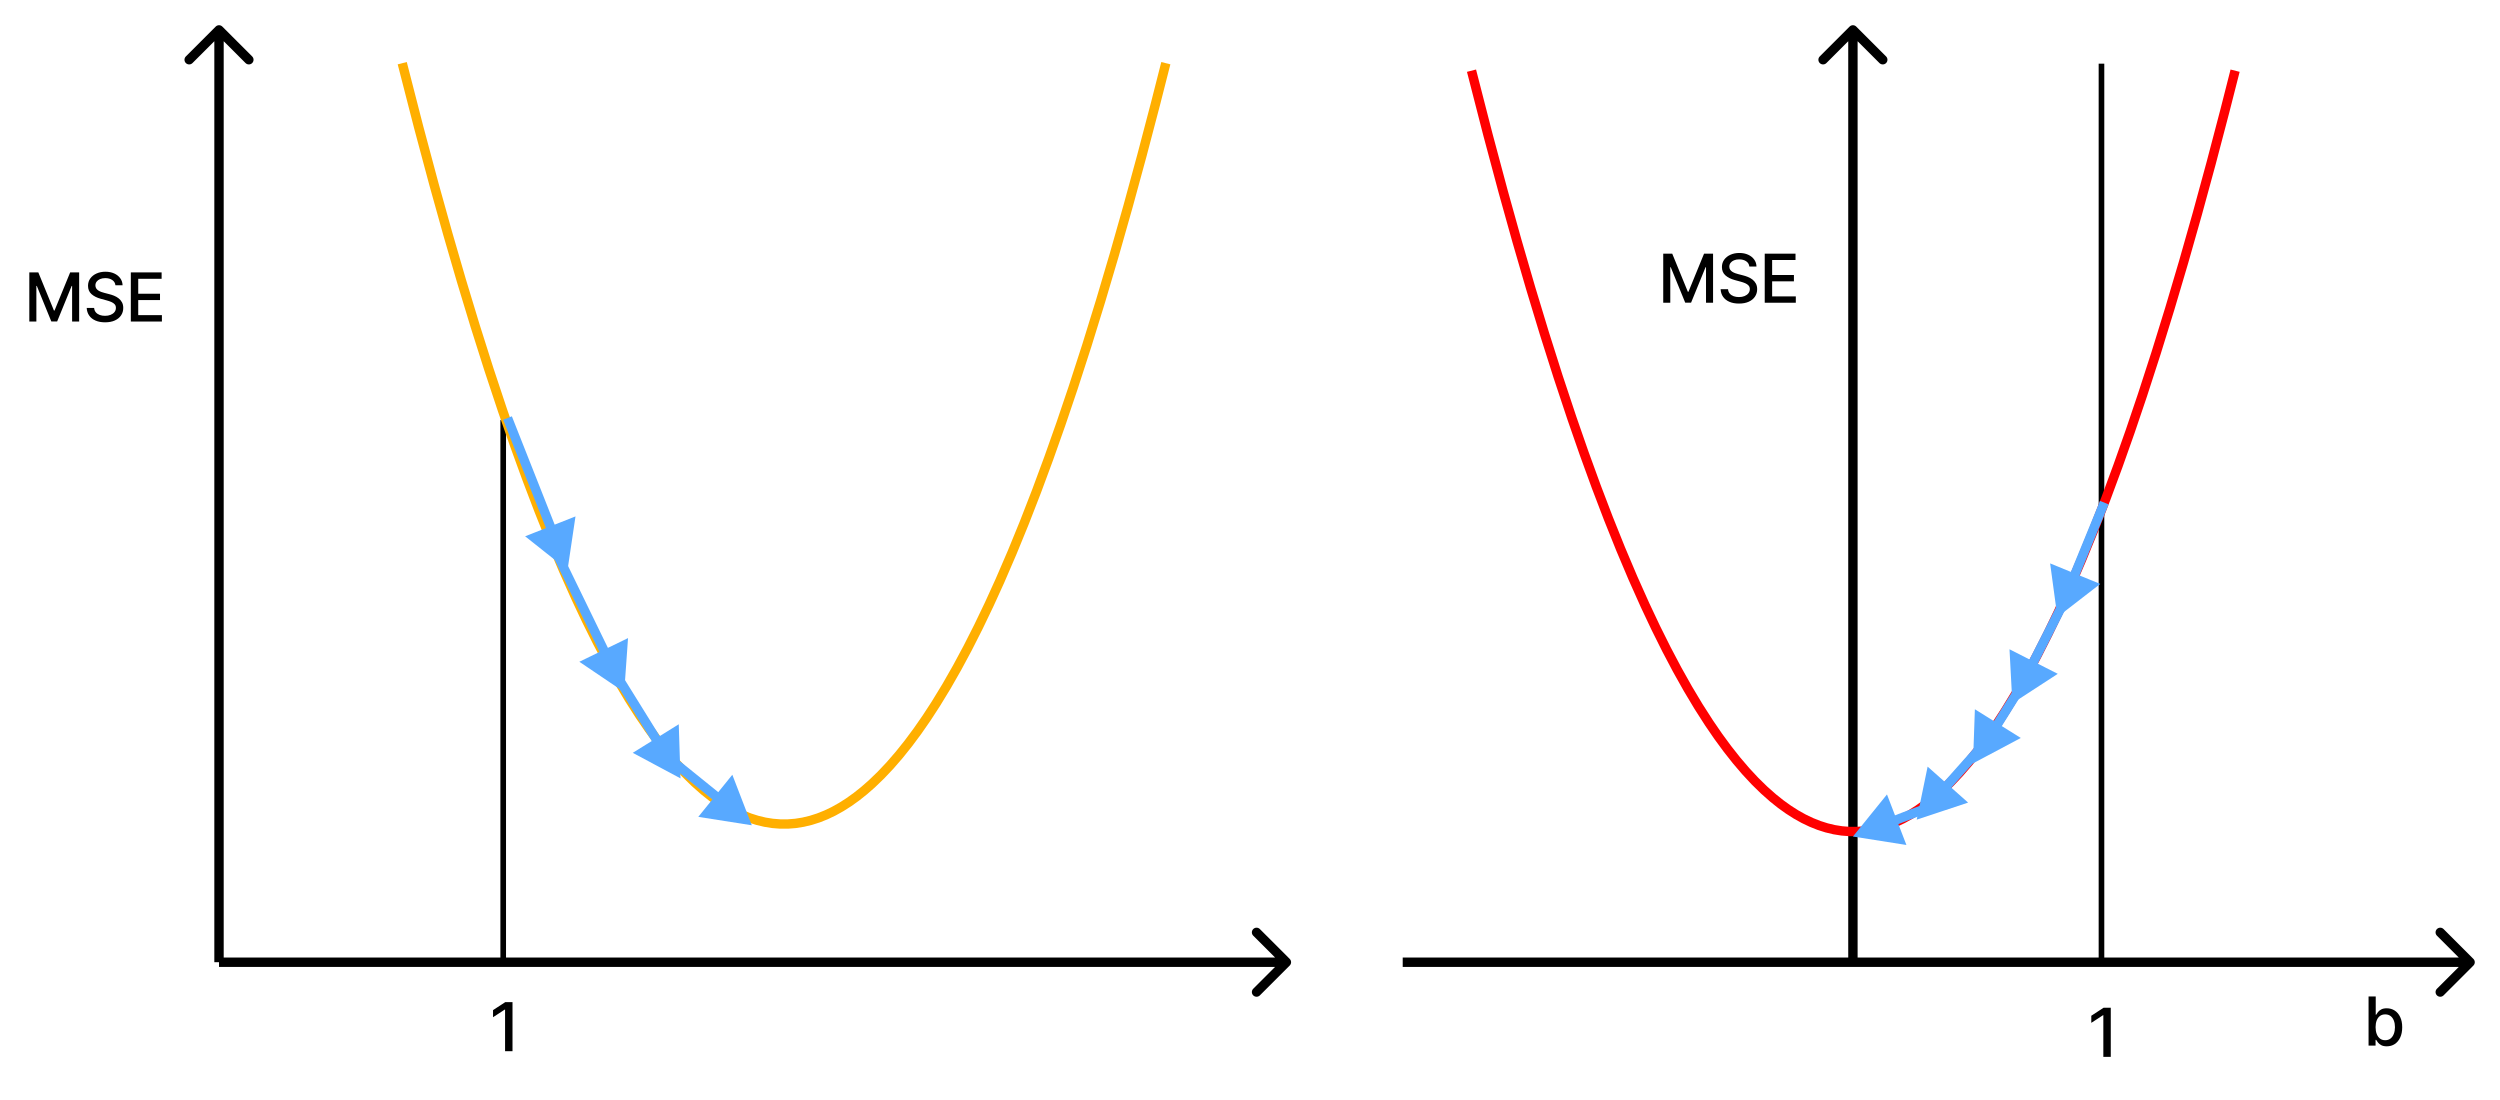 <svg width="418" height="184" viewBox="0 0 418 184" fill="none" xmlns="http://www.w3.org/2000/svg">
<g filter="url(#filter0_d_1009_2195)">
<path d="M413.555 157.438C413.861 157.132 413.861 156.636 413.555 156.329L408.565 151.339C408.258 151.033 407.762 151.033 407.456 151.339C407.149 151.645 407.149 152.142 407.456 152.448L411.891 156.884L407.456 161.319C407.149 161.626 407.149 162.122 407.456 162.428C407.762 162.735 408.258 162.735 408.565 162.428L413.555 157.438ZM234.533 157.668H413V156.1H234.533V157.668Z" fill="black"/>
<path d="M310.363 0.445C310.057 0.139 309.56 0.139 309.254 0.445L304.264 5.435C303.958 5.742 303.958 6.238 304.264 6.544C304.57 6.85 305.067 6.85 305.373 6.544L309.809 2.109L314.244 6.544C314.55 6.85 315.047 6.85 315.353 6.544C315.659 6.238 315.659 5.742 315.353 5.435L310.363 0.445ZM310.593 156.884L310.593 1L309.024 1L309.024 156.884L310.593 156.884Z" fill="black"/>
<path d="M396.023 170.825V162.613H397.222V165.665H397.294C397.364 165.536 397.464 165.388 397.595 165.22C397.726 165.051 397.908 164.904 398.14 164.779C398.373 164.65 398.68 164.586 399.063 164.586C399.56 164.586 400.004 164.712 400.394 164.963C400.784 165.214 401.09 165.576 401.312 166.05C401.537 166.523 401.649 167.092 401.649 167.758C401.649 168.423 401.538 168.994 401.316 169.47C401.094 169.943 400.79 170.308 400.402 170.565C400.014 170.819 399.572 170.945 399.075 170.945C398.7 170.945 398.394 170.883 398.156 170.757C397.921 170.631 397.737 170.484 397.603 170.316C397.469 170.148 397.367 169.998 397.294 169.867H397.194V170.825H396.023ZM397.198 167.746C397.198 168.179 397.261 168.558 397.387 168.884C397.512 169.211 397.694 169.466 397.932 169.65C398.17 169.832 398.461 169.923 398.806 169.923C399.164 169.923 399.464 169.828 399.704 169.638C399.945 169.446 400.127 169.185 400.25 168.856C400.375 168.528 400.438 168.157 400.438 167.746C400.438 167.339 400.377 166.975 400.254 166.651C400.133 166.328 399.951 166.072 399.708 165.885C399.468 165.698 399.167 165.605 398.806 165.605C398.459 165.605 398.164 165.694 397.924 165.873C397.686 166.052 397.506 166.302 397.383 166.623C397.26 166.944 397.198 167.318 397.198 167.746Z" fill="black"/>
<path d="M352.921 164.495V172.707H351.678V165.738H351.63L349.665 167.021V165.834L351.714 164.495H352.921Z" fill="black"/>
<path d="M278.092 38.408H279.595L282.21 44.792H282.306L284.92 38.408H286.424V46.62H285.245V40.678H285.169L282.747 46.608H281.769L279.347 40.674H279.271V46.62H278.092V38.408ZM292.49 40.565C292.447 40.186 292.27 39.892 291.96 39.683C291.65 39.472 291.26 39.367 290.789 39.367C290.453 39.367 290.161 39.42 289.915 39.527C289.669 39.631 289.478 39.776 289.342 39.96C289.208 40.142 289.141 40.349 289.141 40.581C289.141 40.777 289.187 40.945 289.278 41.087C289.371 41.228 289.493 41.347 289.643 41.444C289.795 41.537 289.958 41.616 290.132 41.68C290.306 41.742 290.473 41.792 290.633 41.833L291.435 42.041C291.697 42.105 291.966 42.192 292.241 42.302C292.516 42.411 292.772 42.556 293.007 42.735C293.242 42.914 293.432 43.136 293.576 43.4C293.723 43.665 293.797 43.982 293.797 44.351C293.797 44.816 293.676 45.229 293.436 45.59C293.198 45.95 292.852 46.235 292.397 46.444C291.946 46.652 291.399 46.756 290.757 46.756C290.143 46.756 289.611 46.659 289.162 46.464C288.712 46.269 288.361 45.992 288.107 45.634C287.853 45.273 287.713 44.845 287.686 44.351H288.929C288.953 44.647 289.049 44.895 289.218 45.092C289.389 45.288 289.607 45.433 289.871 45.529C290.139 45.623 290.431 45.67 290.749 45.67C291.1 45.67 291.411 45.615 291.684 45.505C291.959 45.393 292.175 45.238 292.333 45.04C292.491 44.84 292.57 44.606 292.57 44.339C292.57 44.095 292.5 43.896 292.361 43.741C292.225 43.586 292.039 43.458 291.804 43.356C291.571 43.255 291.308 43.165 291.014 43.087L290.044 42.823C289.386 42.644 288.865 42.38 288.48 42.033C288.098 41.685 287.906 41.226 287.906 40.654C287.906 40.181 288.035 39.767 288.291 39.415C288.548 39.062 288.896 38.788 289.334 38.593C289.772 38.395 290.267 38.296 290.818 38.296C291.374 38.296 291.864 38.394 292.289 38.589C292.717 38.784 293.054 39.052 293.3 39.395C293.545 39.734 293.674 40.124 293.684 40.565H292.49ZM295.063 46.62V38.408H300.211V39.475H296.302V41.977H299.943V43.039H296.302V45.553H300.259V46.62H295.063Z" fill="black"/>
<line x1="351.367" y1="156.884" x2="351.367" y2="6.645" stroke="black" stroke-width="0.941"/>
<mask id="mask0_1009_2195" style="mask-type:luminance" maskUnits="userSpaceOnUse" x="239" y="2" width="141" height="140">
<path d="M240.649 140.58V3.038H379.095V140.58H240.649Z" fill="white" stroke="white" stroke-width="1.568"/>
</mask>
<g mask="url(#mask0_1009_2195)">
<path d="M246.23 8.577L248.781 18.511L251.332 28.039L253.628 36.267L255.924 44.166L258.219 51.735L260.515 58.976L262.811 65.887L264.851 71.754L266.892 77.361L268.933 82.708L270.973 87.795L273.014 92.622L275.055 97.189L276.84 100.972L278.626 104.556L280.411 107.94L282.197 111.126L283.982 114.112L285.768 116.899L287.298 119.13L288.829 121.214L290.359 123.152L291.89 124.944L293.42 126.59L294.951 128.089L296.481 129.442L297.757 130.458L299.032 131.372L300.307 132.185L301.583 132.896L302.858 133.505L304.134 134.013L305.409 134.419L306.684 134.724L307.96 134.927L309.235 135.029H310.511L311.786 134.927L313.061 134.724L314.337 134.419L315.612 134.013L316.888 133.505L318.163 132.896L319.438 132.185L320.714 131.372L321.989 130.458L323.265 129.442L324.54 128.325L326.071 126.85L327.601 125.229L329.132 123.461L330.662 121.547L332.192 119.487L333.723 117.281L335.253 114.929L337.039 111.999L338.825 108.871L340.61 105.543L342.396 102.016L344.181 98.29L345.967 94.365L348.007 89.636L350.048 84.646L352.089 79.397L354.129 73.887L356.17 68.118L358.211 62.088L360.506 54.994L362.802 47.571L365.098 39.818L367.394 31.737L369.689 23.326L371.985 14.586L373.515 8.577" stroke="#FF0000" stroke-width="1.568" stroke-linecap="square"/>
</g>
<path d="M215.641 157.438C215.947 157.132 215.947 156.636 215.641 156.329L210.65 151.339C210.344 151.033 209.848 151.033 209.542 151.339C209.235 151.645 209.235 152.142 209.542 152.448L213.977 156.884L209.542 161.319C209.235 161.626 209.235 162.122 209.542 162.428C209.848 162.735 210.344 162.735 210.65 162.428L215.641 157.438ZM36.619 157.668H215.086V156.1H36.619V157.668Z" fill="black"/>
<path d="M37.174 0.445C36.867 0.139 36.371 0.139 36.065 0.445L31.075 5.435C30.768 5.742 30.768 6.238 31.075 6.544C31.381 6.85 31.877 6.85 32.183 6.544L36.619 2.109L41.055 6.544C41.361 6.85 41.858 6.85 42.164 6.544C42.47 6.238 42.47 5.742 42.164 5.435L37.174 0.445ZM37.403 156.884L37.403 1L35.835 1L35.835 156.884L37.403 156.884Z" fill="black"/>
<path d="M85.691 163.554V171.766H84.448V164.797H84.4L82.435 166.08V164.893L84.484 163.554H85.691Z" fill="black"/>
<path d="M4.902 41.544H6.406L9.02 47.927H9.116L11.731 41.544H13.234V49.756H12.056V43.813H11.979L9.557 49.744H8.579L6.157 43.809H6.081V49.756H4.902V41.544ZM19.3 43.701C19.257 43.322 19.081 43.028 18.771 42.819C18.461 42.608 18.07 42.502 17.6 42.502C17.263 42.502 16.972 42.556 16.726 42.663C16.48 42.767 16.289 42.911 16.152 43.096C16.019 43.278 15.952 43.485 15.952 43.717C15.952 43.912 15.997 44.081 16.088 44.222C16.182 44.364 16.303 44.483 16.453 44.579C16.606 44.673 16.769 44.752 16.942 44.816C17.116 44.877 17.283 44.928 17.444 44.968L18.246 45.177C18.508 45.241 18.776 45.328 19.052 45.437C19.327 45.547 19.582 45.691 19.817 45.87C20.053 46.05 20.242 46.271 20.387 46.536C20.534 46.801 20.607 47.117 20.607 47.486C20.607 47.952 20.487 48.364 20.246 48.725C20.009 49.086 19.662 49.371 19.208 49.579C18.756 49.788 18.209 49.892 17.568 49.892C16.953 49.892 16.421 49.795 15.972 49.599C15.523 49.404 15.171 49.128 14.918 48.77C14.664 48.409 14.523 47.981 14.496 47.486H15.739C15.764 47.783 15.86 48.03 16.028 48.228C16.199 48.423 16.417 48.569 16.682 48.665C16.949 48.759 17.242 48.806 17.56 48.806C17.91 48.806 18.221 48.751 18.494 48.641C18.77 48.529 18.986 48.374 19.144 48.176C19.302 47.975 19.38 47.742 19.38 47.474C19.38 47.231 19.311 47.032 19.172 46.877C19.035 46.722 18.85 46.593 18.614 46.492C18.382 46.39 18.119 46.301 17.825 46.223L16.854 45.959C16.197 45.779 15.675 45.516 15.29 45.169C14.908 44.821 14.717 44.361 14.717 43.789C14.717 43.316 14.845 42.903 15.102 42.55C15.359 42.197 15.706 41.923 16.145 41.728C16.583 41.531 17.077 41.432 17.628 41.432C18.184 41.432 18.675 41.529 19.1 41.724C19.527 41.919 19.864 42.188 20.11 42.53C20.356 42.87 20.484 43.26 20.495 43.701H19.3ZM21.873 49.756V41.544H27.022V42.611H23.112V45.113H26.753V46.175H23.112V48.689H27.07V49.756H21.873Z" fill="black"/>
<line x1="84.137" y1="156.884" x2="84.137" y2="66.239" stroke="black" stroke-width="0.941"/>
<mask id="mask1_1009_2195" style="mask-type:luminance" maskUnits="userSpaceOnUse" x="61" y="1" width="141" height="140">
<path d="M201.099 1H61.086V140.11H201.099V1Z" fill="white"/>
</mask>
<g mask="url(#mask1_1009_2195)">
<path d="M67.449 7.323L70 17.258L72.551 26.785L74.847 35.013L77.142 42.912L79.438 50.481L81.734 57.722L84.029 64.633L86.07 70.5L88.111 76.107L90.151 81.454L92.192 86.541L94.233 91.368L96.273 95.935L98.059 99.718L99.844 103.302L101.63 106.686L103.416 109.872L105.201 112.858L106.987 115.645L108.517 117.876L110.048 119.96L111.578 121.898L113.109 123.69L114.639 125.336L116.17 126.835L117.7 128.188L118.975 129.204L120.251 130.118L121.526 130.931L122.802 131.642L124.077 132.251L125.352 132.759L126.628 133.165L127.903 133.47L129.179 133.673L130.454 133.775H131.729L133.005 133.673L134.28 133.47L135.556 133.165L136.831 132.759L138.106 132.251L139.382 131.642L140.657 130.931L141.933 130.118L143.208 129.204L144.483 128.188L145.759 127.071L147.289 125.596L148.82 123.975L150.35 122.207L151.881 120.294L153.411 118.234L154.942 116.027L156.472 113.675L158.258 110.745L160.043 107.617L161.829 104.289L163.614 100.762L165.4 97.036L167.186 93.111L169.226 88.382L171.267 83.392L173.307 78.143L175.348 72.633L177.389 66.864L179.429 60.834L181.725 53.74L184.021 46.317L186.317 38.564L188.612 30.483L190.908 22.072L193.204 13.333L194.734 7.323" stroke="#FFAF00" stroke-width="1.568" stroke-linecap="square"/>
</g>
<path d="M94.892 91.299L96.222 82.343L87.801 85.67L94.892 91.299ZM84.126 66.182L91.57 85.024L93.029 84.448L85.585 65.605L84.126 66.182Z" fill="#58A9FF"/>
<path d="M104.368 111.719L105.008 102.687L96.866 106.648L104.368 111.719ZM92.371 88.852L100.575 105.716L101.985 105.03L93.781 88.166L92.371 88.852Z" fill="#58A9FF"/>
<path d="M113.778 126.147L113.489 117.097L105.796 121.872L113.778 126.147ZM101.82 108.369L109.39 120.564L110.722 119.737L103.153 107.542L101.82 108.369Z" fill="#58A9FF"/>
<path d="M125.697 133.988L122.445 125.538L116.753 132.579L125.697 133.988ZM110.462 122.679L119.716 130.161L120.702 128.941L111.448 121.46L110.462 122.679Z" fill="#58A9FF"/>
<path d="M343.997 99.173L351.159 93.634L342.781 90.2L343.997 99.173ZM351.112 79.743L345.947 92.345L347.398 92.94L352.563 80.337L351.112 79.743Z" fill="#58A9FF"/>
<path d="M336.469 113.601L344.059 108.665L335.989 104.559L336.469 113.601ZM344.866 95.367L338.97 106.955L340.368 107.666L346.263 96.078L344.866 95.367Z" fill="#58A9FF"/>
<path d="M329.883 123.637L337.878 119.387L330.2 114.588L329.883 123.637ZM338.628 108.166L332.959 117.237L334.289 118.068L339.958 108.998L338.628 108.166Z" fill="#58A9FF"/>
<path d="M320.474 133.047L329.067 130.194L322.299 124.179L320.474 133.047ZM332.433 118.412L324.576 127.251L325.748 128.293L333.606 119.454L332.433 118.412Z" fill="#58A9FF"/>
<path d="M309.809 135.87L318.752 137.28L315.502 128.83L309.809 135.87ZM321.76 130.433L316.114 132.605L316.677 134.068L322.323 131.897L321.76 130.433Z" fill="#58A9FF"/>
</g>
<defs>
<filter id="filter0_d_1009_2195" x="0" y="0.216" width="417.785" height="184.429" filterUnits="userSpaceOnUse" color-interpolation-filters="sRGB">
<feFlood flood-opacity="0" result="BackgroundImageFix"/>
<feColorMatrix in="SourceAlpha" type="matrix" values="0 0 0 0 0 0 0 0 0 0 0 0 0 0 0 0 0 0 127 0" result="hardAlpha"/>
<feOffset dy="4"/>
<feGaussianBlur stdDeviation="2"/>
<feComposite in2="hardAlpha" operator="out"/>
<feColorMatrix type="matrix" values="0 0 0 0 0 0 0 0 0 0 0 0 0 0 0 0 0 0 0.25 0"/>
<feBlend mode="normal" in2="BackgroundImageFix" result="effect1_dropShadow_1009_2195"/>
<feBlend mode="normal" in="SourceGraphic" in2="effect1_dropShadow_1009_2195" result="shape"/>
</filter>
</defs>
</svg>
